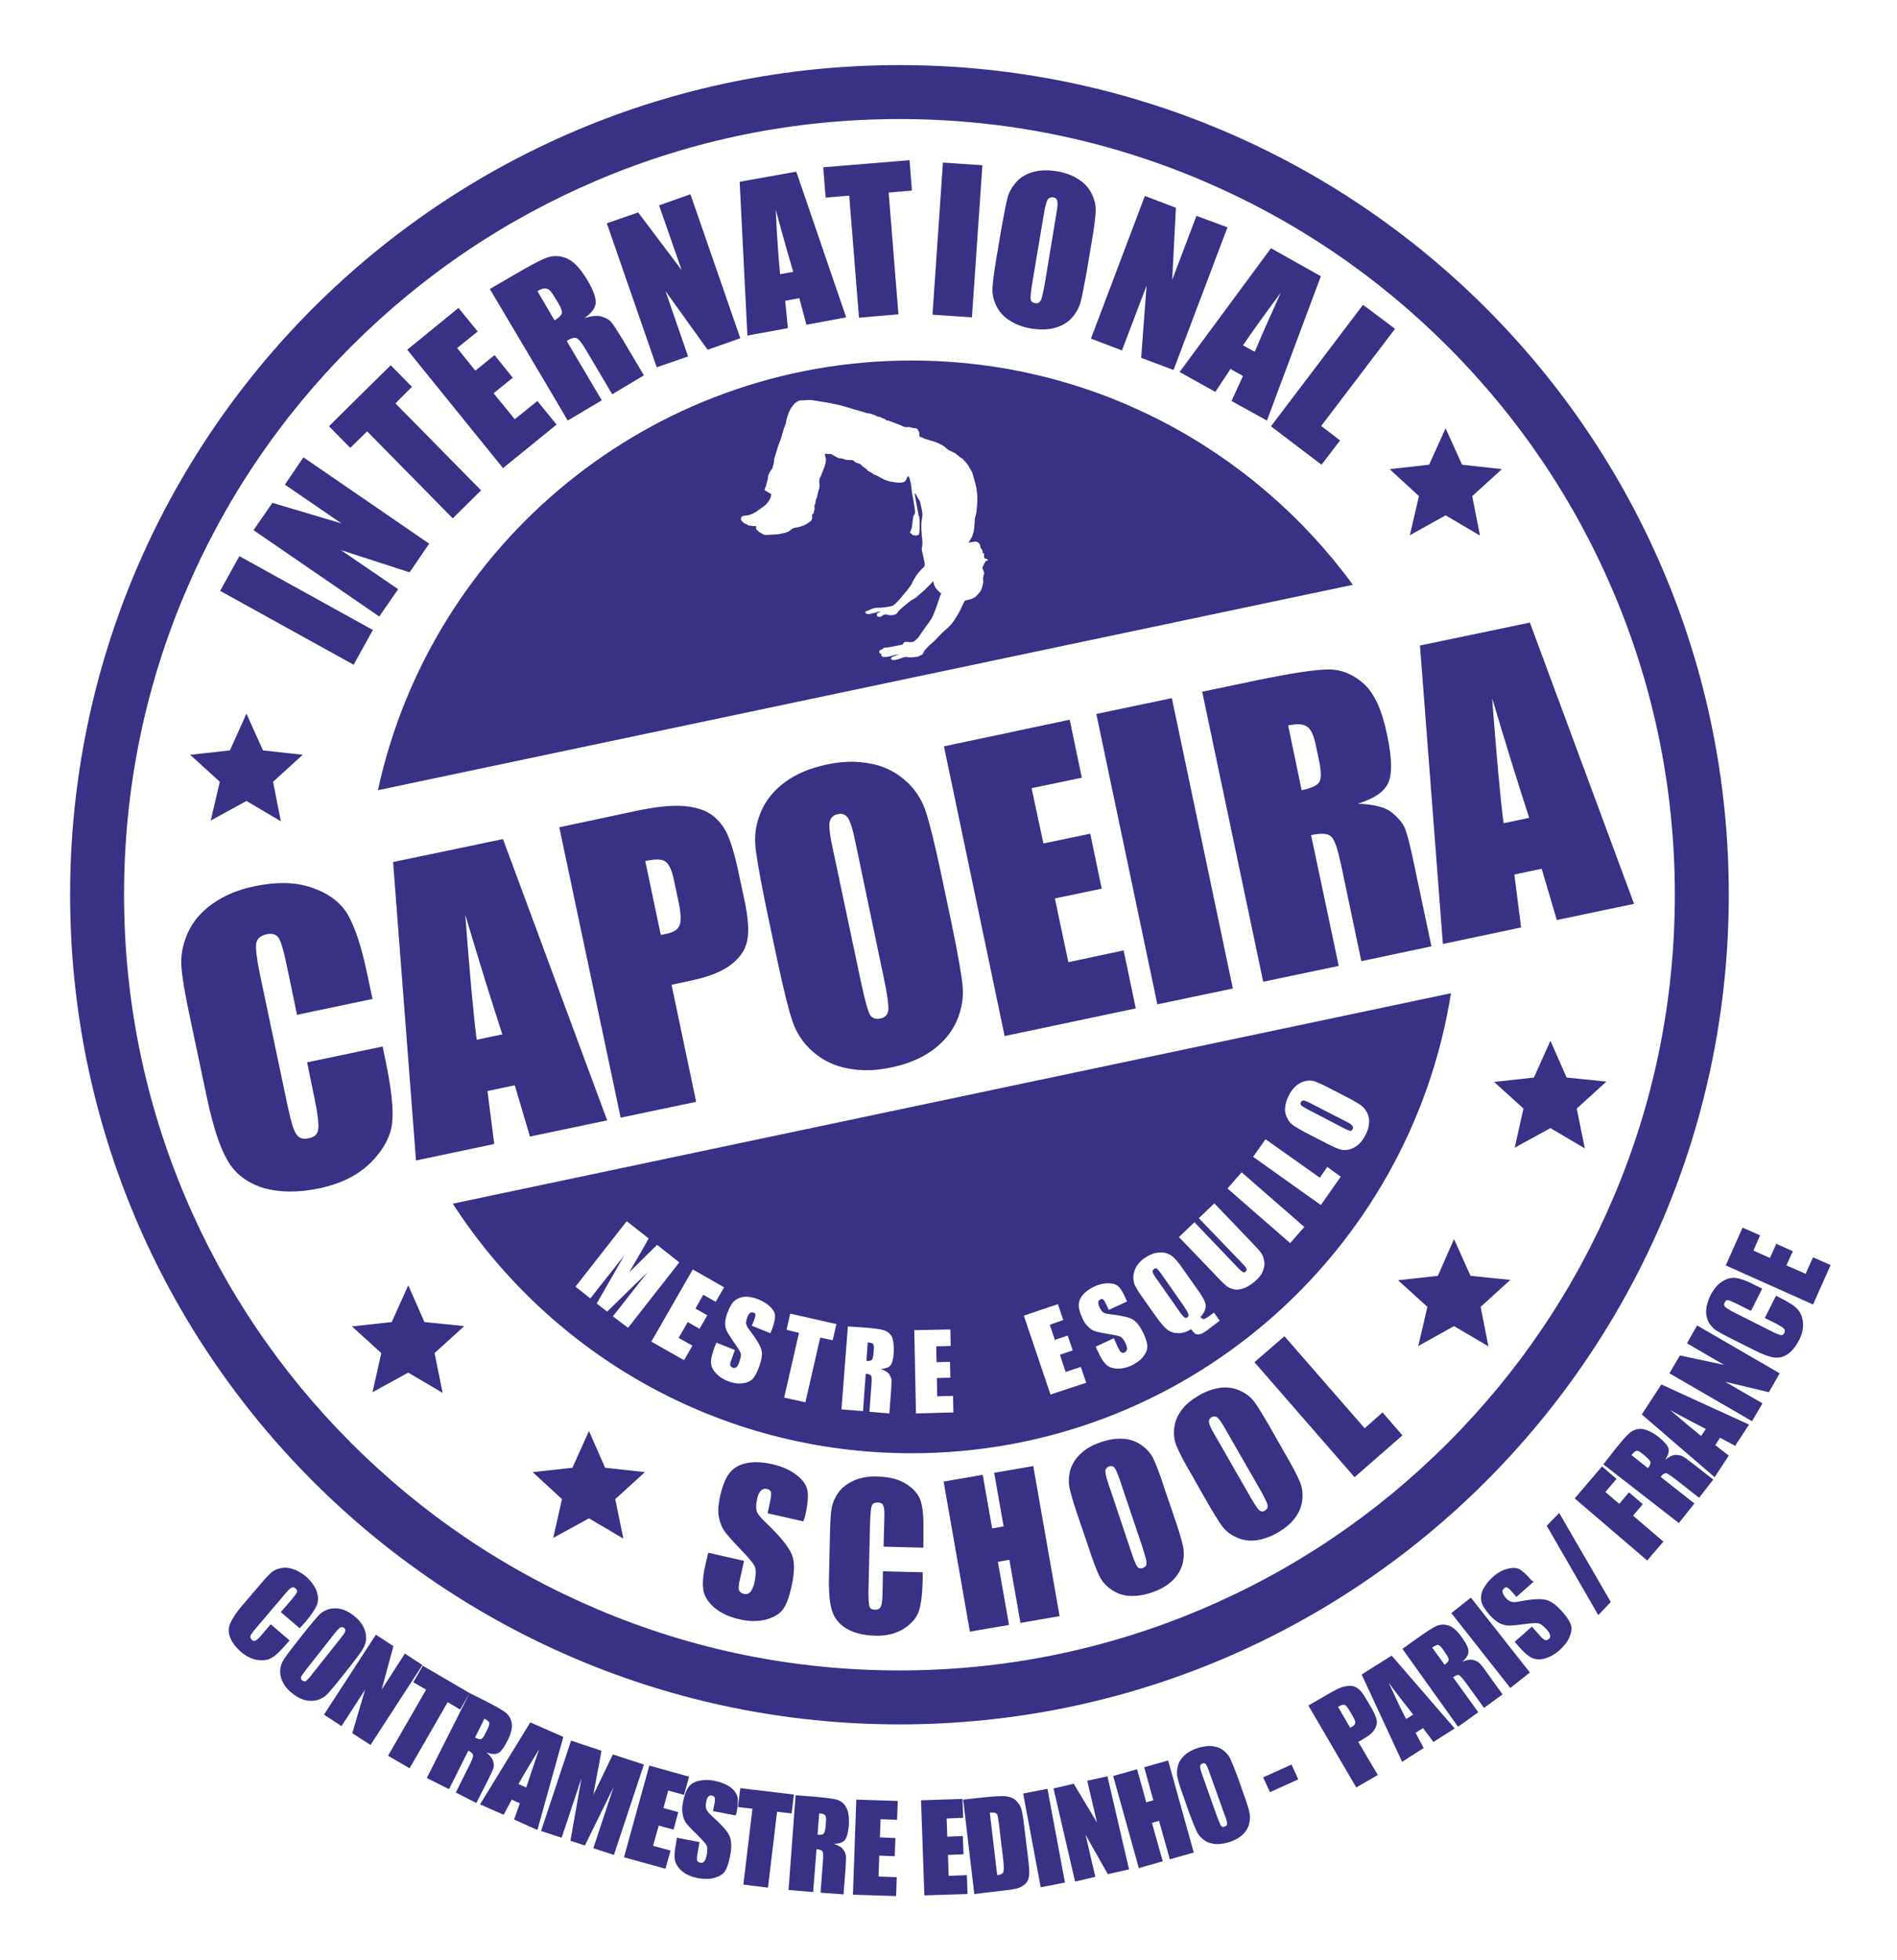 <?xml version="1.0" encoding="utf-8"?>
<!-- Generator: Adobe Illustrator 23.0.3, SVG Export Plug-In . SVG Version: 6.00 Build 0)  -->
<svg version="1.1" id="Layer_1" xmlns="http://www.w3.org/2000/svg" xmlns:xlink="http://www.w3.org/1999/xlink" x="0px" y="0px"
	 viewBox="0 0 562.7 581.1" style="enable-background:new 0 0 562.7 581.1;" xml:space="preserve">
<style type="text/css">
	.st0{fill:#393185;}
	.st1{display:none;fill-rule:evenodd;clip-rule:evenodd;fill:#393185;}
	.st2{display:none;fill-rule:evenodd;clip-rule:evenodd;fill:#FEFEFE;}
	.st3{fill-rule:evenodd;clip-rule:evenodd;fill:#393185;}
</style>
<g id="Camada_x0020_1">
	<path class="st0" d="M88.9,482.8l-5.6-4.8l3.2-3.7c0.9-1.1,1.4-1.8,1.6-2.2c0.1-0.4,0-0.7-0.4-1.1c-0.5-0.4-0.9-0.5-1.3-0.2
		c-0.4,0.2-1.1,0.9-2,2l-8.5,10c-0.9,1-1.4,1.8-1.6,2.2c-0.1,0.4,0,0.8,0.4,1.2c0.4,0.4,0.8,0.4,1.2,0.2c0.4-0.2,1.1-0.9,2.1-2.1
		l2.3-2.7l5.6,4.8l-0.7,0.8c-1.9,2.2-3.4,3.7-4.5,4.3c-1.1,0.7-2.5,0.9-4.2,0.7c-1.7-0.2-3.3-1-4.9-2.3c-1.6-1.4-2.7-2.8-3.3-4.3
		c-0.6-1.5-0.6-2.9,0-4.3c0.6-1.3,1.7-3.1,3.5-5.2l5.4-6.3c1.3-1.6,2.4-2.7,3.1-3.4c0.8-0.7,1.7-1.2,2.9-1.4
		c1.1-0.3,2.4-0.2,3.6,0.2c1.3,0.4,2.5,1.1,3.8,2.1c1.6,1.4,2.7,2.9,3.3,4.4c0.5,1.5,0.6,2.9,0.1,4.2c-0.5,1.2-1.6,2.9-3.3,4.9
		L88.9,482.8L88.9,482.8z M101,497.7c-1.8,2.2-3.1,3.8-3.9,4.6c-0.8,0.9-1.8,1.4-3,1.8c-1.2,0.3-2.4,0.3-3.6,0c-1.3-0.3-2.5-1-3.8-2
		c-1.2-0.9-2.1-2-2.7-3.1c-0.6-1.1-0.9-2.3-0.9-3.5c0-1.2,0.4-2.3,1-3.3c0.6-1,1.8-2.6,3.6-4.9l3-3.8c1.8-2.2,3.1-3.8,3.9-4.6
		c0.8-0.9,1.8-1.4,3-1.8c1.2-0.3,2.4-0.3,3.6,0c1.3,0.3,2.5,1,3.8,2c1.2,0.9,2.1,2,2.7,3.1c0.6,1.1,0.9,2.3,0.9,3.5
		c0,1.2-0.4,2.3-1,3.3c-0.6,1-1.8,2.6-3.6,4.9L101,497.7L101,497.7z M101,485.8c0.8-1,1.3-1.7,1.4-2.1c0.1-0.4,0-0.7-0.3-1
		c-0.3-0.2-0.6-0.3-1-0.2c-0.3,0.1-1,0.7-1.9,1.9l-8.2,10.4c-1,1.3-1.6,2.1-1.7,2.5c-0.1,0.4,0,0.7,0.4,1c0.4,0.3,0.8,0.3,1.1,0.1
		c0.4-0.3,1.1-1,2.1-2.4L101,485.8z M125.3,493.7l-15.4,23.7l-5.4-3.5l3.8-12.9l-7,10.8l-5.2-3.4l15.4-23.7l5.2,3.4l-3.5,12.9
		l6.9-10.7L125.3,493.7L125.3,493.7z M139.3,502l-2.8,4.9l-3.7-2.2l-11.3,19.6l-6.4-3.7l11.3-19.6l-3.8-2.2l2.8-4.9L139.3,502
		L139.3,502z M139.3,502l4.6,2.3c3.1,1.6,5.1,2.7,6.1,3.5c1,0.8,1.6,1.9,1.8,3.2c0.2,1.3-0.2,3.1-1.3,5.2c-1,2-1.9,3.2-2.7,3.6
		c-0.8,0.4-2,0.4-3.5-0.2c1.1,1,1.8,1.9,2,2.6c0.2,0.8,0.2,1.4,0.1,1.9c-0.1,0.5-0.7,1.8-1.7,3.8l-3.4,6.7l-6.1-3.1l4.2-8.4
		c0.7-1.4,1-2.2,0.9-2.7c0-0.4-0.5-0.9-1.4-1.3l-5.7,11.4l-6.6-3.3L139.3,502L139.3,502z M143.7,509.6l-2.8,5.6
		c0.7,0.4,1.3,0.5,1.7,0.5c0.4-0.1,0.9-0.6,1.4-1.8l0.7-1.4c0.4-0.8,0.5-1.4,0.4-1.8C144.9,510.4,144.5,510,143.7,509.6L143.7,509.6
		z M167.1,515l-7.7,27.6l-6.9-3.1l1.7-4.8l-2.4-1.1l-2.4,4.5l-7-3.1l14.9-24.3L167.1,515L167.1,515z M156.1,530
		c1-3.1,2.3-6.8,3.8-11.3c-2.9,4.7-4.9,8.1-6.1,10.3L156.1,530L156.1,530z M191,523.2l-8.9,26.8l-6.1-2l6-18.1l-8.5,17.3l-4.3-1.4
		l3.3-18.6l-5.9,17.7l-6.1-2l8.9-26.8l9,3c-0.3,1.7-0.6,3.7-1.1,6l-1.3,7.1l5.8-12L191,523.2L191,523.2z M192.6,523.5l11.8,3.3
		l-1.5,5.4l-4.7-1.3l-1.4,5.2l4.4,1.2l-1.4,5.2l-4.4-1.2l-1.7,6l5.2,1.4l-1.5,5.4l-12.3-3.4L192.6,523.5z M218.2,538.3l-6.7-1.3
		l0.4-2.1c0.2-1,0.2-1.6,0.1-1.9c-0.1-0.3-0.4-0.5-0.8-0.6c-0.4-0.1-0.8,0-1.1,0.3c-0.3,0.3-0.5,0.8-0.6,1.5c-0.2,0.9-0.2,1.6,0,2.2
		c0.2,0.5,0.7,1.2,1.7,2.1c2.8,2.5,4.6,4.5,5.2,5.9c0.6,1.4,0.7,3.4,0.1,6.2c-0.4,2-0.9,3.4-1.5,4.3c-0.6,0.9-1.7,1.5-3.1,1.9
		c-1.4,0.4-3,0.4-4.8,0.1c-1.9-0.4-3.5-1-4.7-2c-1.2-1-1.9-2.1-2.2-3.3c-0.2-1.2-0.1-2.9,0.3-4.9l0.3-1.8l6.7,1.3l-0.6,3.4
		c-0.2,1-0.2,1.7-0.1,2.1c0.1,0.3,0.4,0.5,0.9,0.6c0.5,0.1,0.9,0,1.2-0.4c0.3-0.3,0.5-0.9,0.7-1.6c0.3-1.6,0.3-2.7-0.1-3.3
		c-0.4-0.6-1.3-1.6-2.9-3.2c-1.6-1.5-2.6-2.6-3.1-3.3c-0.5-0.6-0.8-1.5-1-2.5c-0.2-1-0.2-2.3,0.1-3.7c0.4-2.1,1-3.6,1.7-4.5
		c0.7-0.9,1.7-1.5,3.1-1.8c1.3-0.3,2.8-0.3,4.5,0c1.9,0.4,3.4,1,4.6,1.8c1.2,0.9,1.9,1.8,2.2,2.8c0.3,1,0.2,2.6-0.2,4.8L218.2,538.3
		L218.2,538.3z M235.5,532.1l-0.7,5.6l-4.3-0.5l-2.7,22.5l-7.3-0.9l2.7-22.5l-4.3-0.5l0.7-5.6L235.5,532.1L235.5,532.1z M236,532.3
		l5.2,0.4c3.5,0.3,5.8,0.6,7,0.9c1.2,0.4,2.2,1.1,2.8,2.3c0.7,1.2,0.9,2.9,0.8,5.3c-0.2,2.2-0.6,3.6-1.2,4.4
		c-0.6,0.7-1.7,1.1-3.3,1.1c1.4,0.5,2.4,1,2.8,1.7c0.5,0.6,0.7,1.2,0.8,1.7c0.1,0.5,0,1.9-0.1,4.2l-0.6,7.4l-6.8-0.5l0.7-9.4
		c0.1-1.5,0.1-2.5-0.1-2.8c-0.2-0.4-0.8-0.6-1.8-0.7l-1,12.7l-7.3-0.6L236,532.3L236,532.3z M243,537.7l-0.5,6.3
		c0.8,0.1,1.4,0,1.7-0.2c0.3-0.2,0.6-0.9,0.7-2.2l0.1-1.6c0.1-0.9,0-1.5-0.3-1.8C244.4,537.9,243.8,537.7,243,537.7L243,537.7z
		 M254,533.6l12.3,0.4l-0.2,5.6l-4.9-0.2l-0.2,5.4l4.6,0.2l-0.2,5.4l-4.6-0.2l-0.2,6.2l5.4,0.2l-0.2,5.6l-12.8-0.4L254,533.6
		L254,533.6z M273.2,533.8l12.3-0.4l0.2,5.6l-4.9,0.2l0.2,5.4l4.6-0.2l0.2,5.4l-4.6,0.2l0.2,6.2l5.4-0.2l0.2,5.6l-12.8,0.4
		L273.2,533.8L273.2,533.8z M285.7,533.6l5.5-0.6c3.5-0.4,5.9-0.5,7.2-0.4c1.3,0.2,2.3,0.6,3,1.3c0.7,0.7,1.2,1.4,1.5,2.3
		c0.3,0.9,0.6,2.7,0.9,5.3l1.2,9.8c0.3,2.5,0.4,4.2,0.2,5.1c-0.1,0.9-0.5,1.6-1,2.1c-0.5,0.5-1.2,1-2.1,1.3
		c-0.8,0.3-2.1,0.5-3.9,0.7l-9.2,1.1L285.7,533.6L285.7,533.6z M293.6,537.5l2.2,18.5c1-0.1,1.7-0.4,1.8-0.9c0.2-0.5,0.2-1.6,0-3.5
		l-1.3-10.9c-0.2-1.3-0.3-2.1-0.4-2.4c-0.1-0.4-0.3-0.6-0.6-0.7C294.9,537.4,294.4,537.4,293.6,537.5L293.6,537.5z M310.7,530.4
		l5.2,27.8l-7.2,1.4l-5.2-27.8L310.7,530.4L310.7,530.4z M328.5,526.7l6.4,27.6l-6.3,1.4l-6.6-11.7l2.9,12.5l-6,1.4l-6.4-27.6l6-1.4
		l6.9,11.5l-2.9-12.4L328.5,526.7L328.5,526.7z M346.5,522l7.6,27.3l-7.1,2l-3.2-11.4l-2.1,0.6l3.2,11.4l-7.1,2l-7.6-27.3l7.1-2
		l2.7,9.8l2.1-0.6l-2.7-9.8L346.5,522z M368.8,531.7c1,2.7,1.6,4.6,1.8,5.7c0.3,1.2,0.2,2.3-0.1,3.5c-0.3,1.2-1,2.2-1.9,3.1
		c-1,0.9-2.2,1.6-3.7,2.1c-1.4,0.5-2.8,0.7-4.1,0.7c-1.3-0.1-2.5-0.4-3.5-1.1c-1-0.7-1.8-1.6-2.3-2.6c-0.5-1.1-1.3-3-2.3-5.7
		l-1.6-4.6c-1-2.7-1.6-4.6-1.8-5.7c-0.3-1.2-0.2-2.3,0.1-3.5c0.3-1.2,1-2.2,1.9-3.1c1-0.9,2.2-1.6,3.7-2.1c1.4-0.5,2.8-0.7,4.1-0.7
		c1.3,0.1,2.5,0.4,3.5,1.1c1,0.7,1.8,1.6,2.3,2.6c0.5,1.1,1.3,3,2.3,5.7L368.8,531.7L368.8,531.7z M358.7,525.4
		c-0.4-1.2-0.8-2-1-2.3c-0.3-0.3-0.6-0.4-1-0.2c-0.4,0.1-0.6,0.4-0.7,0.7c-0.1,0.3,0.1,1.2,0.6,2.6l4.4,12.4c0.6,1.5,1,2.5,1.2,2.8
		c0.3,0.3,0.6,0.4,1.1,0.2c0.5-0.2,0.7-0.5,0.7-0.9c0-0.5-0.3-1.5-0.9-3L358.7,525.4L358.7,525.4z M383.1,523.2l2,4.4l-8.4,3.8
		l-2-4.4L383.1,523.2z M388.1,505.7l6.4-3.7c1.7-1,3.1-1.7,4.2-1.9c1.1-0.3,2-0.3,2.8-0.1c0.8,0.2,1.4,0.7,2,1.3
		c0.6,0.6,1.3,1.7,2.2,3.2l1.2,2.1c0.9,1.6,1.4,2.8,1.5,3.7c0.1,0.9-0.2,1.8-0.8,2.7c-0.6,0.9-1.6,1.7-3,2.5l-1.7,1l5.8,9.8
		l-6.4,3.7L388.1,505.7z M396.9,506.1l3.6,6.2c0.2-0.1,0.3-0.2,0.5-0.3c0.6-0.3,0.9-0.7,1-1.1c0.1-0.4-0.2-1.1-0.7-2l-1.2-2
		c-0.5-0.8-0.9-1.3-1.3-1.4C398.3,505.4,397.7,505.6,396.9,506.1L396.9,506.1z M412.8,490.9l18.7,21.6l-6.3,4l-3.1-4.1l-2.2,1.4
		l2.4,4.5l-6.4,4.1l-12-25.9L412.8,490.9L412.8,490.9z M419.2,508.4c-2-2.5-4.5-5.7-7.3-9.5c2.3,5,4,8.6,5.2,10.8L419.2,508.4z
		 M416,488.9l4.2-3c2.8-2,4.8-3.3,5.9-3.8c1.2-0.5,2.4-0.5,3.6-0.1c1.3,0.4,2.6,1.6,4,3.6c1.3,1.8,1.9,3.1,1.9,4.1
		c0,0.9-0.6,1.9-1.8,3c1.4-0.6,2.5-0.7,3.2-0.5c0.8,0.2,1.3,0.5,1.7,0.8c0.4,0.3,1.3,1.4,2.6,3.3l4.4,6.1l-5.5,4l-5.5-7.6
		c-0.9-1.2-1.5-1.9-1.9-2.1c-0.4-0.2-1,0.1-1.8,0.6l7.5,10.4l-6,4.3L416,488.9L416,488.9z M424.8,488.5l3.7,5.1
		c0.7-0.5,1.1-0.9,1.2-1.3c0.1-0.4-0.2-1.1-0.9-2.1l-0.9-1.3c-0.5-0.7-1-1.1-1.4-1.2C426,487.8,425.5,488.1,424.8,488.5z
		 M436.3,473.7l17.5,22.2l-5.8,4.6l-17.5-22.2L436.3,473.7z M454.9,469l-5.1,4.5l-1.4-1.6c-0.6-0.7-1.1-1.1-1.4-1.2
		c-0.3-0.1-0.6,0-0.9,0.3c-0.3,0.3-0.5,0.6-0.4,1.1c0.1,0.4,0.3,0.9,0.8,1.5c0.6,0.7,1.2,1.2,1.7,1.3c0.5,0.2,1.4,0.2,2.7-0.1
		c3.7-0.7,6.3-0.8,7.8-0.4c1.5,0.4,3.1,1.6,4.9,3.7c1.3,1.5,2.1,2.8,2.4,3.8c0.3,1,0.1,2.2-0.5,3.6c-0.6,1.4-1.6,2.6-2.9,3.8
		c-1.5,1.3-3,2.1-4.5,2.5c-1.5,0.4-2.8,0.2-3.9-0.3c-1.1-0.6-2.3-1.7-3.7-3.3l-1.2-1.4l5.1-4.5l2.3,2.6c0.7,0.8,1.2,1.2,1.6,1.4
		c0.3,0.1,0.7,0,1.1-0.3c0.4-0.3,0.5-0.7,0.4-1.2c-0.1-0.4-0.4-1-0.9-1.5c-1.1-1.3-2-1.9-2.7-2c-0.7-0.1-2.1,0-4.3,0.3
		c-2.2,0.3-3.7,0.4-4.5,0.4c-0.8,0-1.7-0.3-2.6-0.7c-0.9-0.5-1.9-1.3-2.9-2.4c-1.4-1.6-2.3-3-2.5-4.1c-0.2-1.1-0.1-2.3,0.5-3.5
		c0.6-1.2,1.5-2.4,2.8-3.6c1.4-1.3,2.9-2.1,4.3-2.5c1.4-0.4,2.6-0.4,3.5,0c0.9,0.4,2.2,1.5,3.6,3.2L454.9,469L454.9,469z
		 M462.5,448.6l15.3,26.4l-3.7,3.9l-15.3-26.5L462.5,448.6L462.5,448.6z M467.1,444.3l8.1-9.5l4.3,3.7l-3.3,3.9l4.1,3.5l2.9-3.4
		l4.1,3.5l-2.9,3.4l9,7.7l-4.8,5.6L467.1,444.3L467.1,444.3z M475.6,434.2l3.2-4.1c2.1-2.7,3.7-4.5,4.7-5.3c1-0.8,2.1-1.2,3.5-1.1
		c1.3,0.1,3,0.9,4.9,2.3c1.7,1.4,2.7,2.5,3,3.4c0.3,0.9-0.1,2-0.9,3.4c1.2-0.9,2.2-1.4,3-1.4c0.8,0,1.4,0.1,1.9,0.3
		c0.5,0.2,1.6,1,3.4,2.4l5.9,4.6l-4.2,5.4l-7.4-5.8c-1.2-0.9-2-1.4-2.4-1.5c-0.4,0-1,0.3-1.6,1.1l10,7.9l-4.6,5.8L475.6,434.2
		L475.6,434.2z M483.9,431.4l4.9,3.9c0.5-0.6,0.8-1.2,0.8-1.6c0-0.4-0.5-1-1.4-1.8l-1.2-1c-0.7-0.6-1.3-0.8-1.7-0.7
		C484.9,430.4,484.5,430.8,483.9,431.4z M492.8,410.5l26,11.9l-4.1,6.3l-4.5-2.4l-1.4,2.2l4,3.1l-4.2,6.4L487,419.4L492.8,410.5
		L492.8,410.5z M506,423.7c-2.9-1.5-6.4-3.3-10.6-5.6c4.2,3.6,7.2,6.1,9.2,7.7L506,423.7z M503.4,393l24.5,14.2l-3.2,5.6l-13-3.1
		l11.1,6.4l-3.1,5.3l-24.5-14.2l3.1-5.3l13.1,2.8l-11-6.4L503.4,393z M522.7,382.1l-3.3,6.6l-4.4-2.2c-1.3-0.6-2.1-1-2.5-1
		c-0.4,0-0.7,0.2-0.9,0.7c-0.3,0.5-0.2,1,0.1,1.3c0.3,0.3,1.1,0.8,2.4,1.5l11.7,5.9c1.2,0.6,2.1,0.9,2.5,1c0.4,0,0.8-0.2,1-0.7
		c0.2-0.5,0.2-0.9-0.1-1.2c-0.3-0.3-1.1-0.9-2.5-1.6l-3.2-1.6l3.3-6.6l1,0.5c2.6,1.3,4.4,2.4,5.3,3.4c0.9,0.9,1.5,2.2,1.7,3.9
		c0.2,1.7-0.2,3.4-1.1,5.3c-1,1.9-2.1,3.3-3.4,4.2c-1.3,0.9-2.7,1.2-4.1,1c-1.4-0.2-3.4-0.9-5.9-2.2l-7.4-3.7
		c-1.8-0.9-3.2-1.7-4-2.2c-0.8-0.6-1.5-1.4-2.1-2.4c-0.5-1-0.8-2.2-0.7-3.6c0.1-1.3,0.5-2.7,1.2-4.2c1-1.9,2.1-3.3,3.5-4.2
		c1.4-0.9,2.7-1.2,4-1.1c1.3,0.2,3.2,0.8,5.5,2L522.7,382.1L522.7,382.1z M511.9,375.2l5-11.2l5.2,2.3l-2,4.5l4.9,2.2l1.9-4.2
		l4.9,2.2l-1.9,4.2l5.7,2.5l2.2-4.9l5.2,2.3l-5.2,11.7L511.9,375.2z"/>
	<g>
		<path class="st0" d="M266.8,35.3c31.1,0,61.2,6.1,89.5,18.1c27.4,11.6,52,28.2,73.1,49.3c21.1,21.1,37.7,45.7,49.3,73.1
			c12,28.4,18.1,58.5,18.1,89.5c0,31.1-6.1,61.2-18.1,89.5c-11.6,27.4-28.2,52-49.3,73.1c-21.1,21.1-45.7,37.7-73.1,49.3
			c-28.4,12-58.5,18.1-89.5,18.1c-31.1,0-61.2-6.1-89.5-18.1c-27.4-11.6-52-28.2-73.1-49.3s-37.7-45.7-49.3-73.1
			c-12-28.4-18.1-58.5-18.1-89.5c0-31.1,6.1-61.2,18.1-89.5c11.6-27.4,28.2-52,49.3-73.1c21.1-21.1,45.7-37.7,73.1-49.3
			C205.6,41.4,235.7,35.3,266.8,35.3 M266.8,19.3c-135.9,0-246,110.2-246,246c0,135.9,110.2,246,246,246c135.9,0,246-110.2,246-246
			C512.9,129.5,402.7,19.3,266.8,19.3L266.8,19.3z"/>
	</g>
	<path class="st1" d="M266.8,19.3c135.9,0,246,110.2,246,246c0,135.9-110.2,246-246,246c-135.9,0-246-110.2-246-246
		C20.8,129.5,130.9,19.3,266.8,19.3L266.8,19.3z"/>
	<path class="st2" d="M266.8,34.6c127.4,0,230.8,103.3,230.8,230.8S394.3,496.1,266.8,496.1c-127.4,0-230.8-103.3-230.8-230.8
		S139.4,34.6,266.8,34.6L266.8,34.6z"/>
	<path class="st1" d="M432.4,268.9c0,8.7-0.7,17.2-2,25.6l-296,62.4c-16.4-25.3-25.9-55.5-25.9-88c0-11.9,1.3-23.4,3.7-34.6
		l289.2-60.9C420.8,200.2,432.4,233.2,432.4,268.9z"/>
	<polygon class="st3" points="433.7,137.8 445.5,139.1 436.7,147.1 439,158.8 428.8,152.8 418.2,158.7 420.9,147.1 412.2,139.1 
		423.9,137.8 428.8,127 	"/>
	<path class="st0" d="M71,164.9l39.6,21.9l-5.7,10.3l-39.6-21.9L71,164.9z M90,135.6l37.3,25.6l-5.8,8.5l-20.4-6.6l17,11.6l-5.6,8.1
		l-37.3-25.6l5.6-8.1l20.5,6.1l-16.8-11.5L90,135.6L90,135.6z M115.9,108.3l6.3,6.4l-4.9,4.9l25.4,25.8l-8.4,8.3l-25.4-25.8l-5,4.9
		l-6.3-6.4C97.6,126.3,115.9,108.3,115.9,108.3z M120.8,103.7L136,91.3l5.7,7l-6.1,4.9l5.4,6.7l5.7-4.6l5.4,6.7l-5.7,4.6l6.3,7.7
		l6.7-5.4l5.7,7l-15.9,12.9L120.8,103.7L120.8,103.7z M145.3,85.7l7.2-4.2c4.8-2.8,8.1-4.6,10-5.2c1.9-0.6,3.8-0.5,5.8,0.4
		c2,0.9,3.9,3,5.9,6.3c1.8,3,2.6,5.3,2.5,6.8c-0.1,1.5-1.2,3-3.3,4.5c2.3-0.7,4-0.8,5.2-0.4c1.2,0.4,2.1,0.9,2.6,1.5
		c0.6,0.6,1.8,2.5,3.7,5.6l6.1,10.3l-9.4,5.6l-7.7-13c-1.2-2.1-2.2-3.3-2.8-3.6c-0.6-0.3-1.6-0.1-3,0.8l10.4,17.6l-10.1,6
		C168.4,124.6,145.3,85.7,145.3,85.7z M159.4,86.3l5.1,8.7c1.1-0.7,1.8-1.3,2.1-1.9c0.3-0.6-0.1-1.7-1.1-3.4l-1.3-2.1
		c-0.7-1.2-1.4-1.9-2.1-2C161.5,85.4,160.6,85.6,159.4,86.3z M204.8,57.6l14.8,42.7l-9.7,3.4l-12.5-17.4l6.7,19.4l-9.3,3.2L180,66.2
		l9.3-3.2l12.9,17.1l-6.7-19.2L204.8,57.6L204.8,57.6z M236.2,50.9L251,94.1l-11.8,2.2l-2.1-7.9l-4.2,0.8l0.8,8.1l-12,2.2l-2.3-45.6
		L236.2,50.9L236.2,50.9z M235.3,80.6c-1.5-4.9-3.2-11.1-5.2-18.4c0.4,8.8,0.9,15.1,1.3,19.1L235.3,80.6z M269.8,47.5l0.7,9
		l-6.9,0.6l2.9,36.1l-11.7,1L251.9,58l-7,0.6l-0.7-9L269.8,47.5z M291.4,49l-3.1,45.1l-11.7-0.8l3.1-45.1
		C279.6,48.2,291.4,49,291.4,49z M322.4,80.2c-0.8,4.5-1.4,7.6-1.9,9.5c-0.5,1.8-1.5,3.4-2.8,4.8c-1.4,1.4-3.1,2.3-5.1,2.8
		c-2,0.5-4.3,0.5-6.8,0.1c-2.4-0.4-4.5-1.2-6.2-2.3c-1.8-1.1-3.1-2.5-4-4.3c-0.9-1.8-1.3-3.6-1.2-5.4c0.1-1.9,0.5-5.1,1.3-9.7
		L297,68c0.8-4.5,1.4-7.6,1.9-9.5c0.5-1.8,1.5-3.4,2.8-4.8c1.4-1.4,3.1-2.3,5.1-2.8c2-0.5,4.3-0.5,6.8-0.1c2.4,0.4,4.5,1.2,6.2,2.3
		c1.8,1.1,3.1,2.5,4,4.3c0.9,1.8,1.3,3.6,1.2,5.4c-0.1,1.9-0.5,5.1-1.3,9.7L322.4,80.2L322.4,80.2z M313.3,63.6
		c0.4-2.1,0.5-3.4,0.3-4c-0.1-0.6-0.5-1-1.2-1.1c-0.6-0.1-1.1,0.1-1.5,0.5c-0.4,0.4-0.8,1.8-1.2,4.1l-3.5,20.8
		c-0.4,2.6-0.6,4.2-0.5,4.8c0.1,0.6,0.5,1,1.3,1.2c0.8,0.1,1.3-0.1,1.7-0.8s0.7-2.3,1.2-4.9L313.3,63.6L313.3,63.6z M364.1,67.4
		l-16,42.3l-9.6-3.6l1.6-21.4l-7.3,19.2l-9.2-3.5l16-42.3l9.2,3.5L347.7,83l7.2-19L364.1,67.4L364.1,67.4z M391.8,81.9l-16,42.8
		l-10.5-5.8l3.4-7.4l-3.7-2.1l-4.5,6.8l-10.6-5.9l27.1-36.7L391.8,81.9L391.8,81.9z M372.2,104.3c2-4.8,4.6-10.6,7.7-17.5
		c-5.2,7-8.9,12.2-11.2,15.6L372.2,104.3z M413.8,97.5l-21.9,28.8l5.6,4.3l-5.5,7.2l-15-11.4l27.3-36
		C404.4,90.4,413.8,97.5,413.8,97.5z"/>
	<path class="st0" d="M238.3,451.1l-10.6-2.4l0.7-3.3c0.3-1.5,0.4-2.5,0.3-3c-0.2-0.5-0.6-0.8-1.2-0.9c-0.7-0.2-1.3,0-1.8,0.5
		c-0.5,0.5-0.9,1.3-1.1,2.4c-0.3,1.5-0.4,2.6-0.2,3.5c0.2,0.8,1.1,2,2.6,3.4c4.4,4.2,7,7.4,7.9,9.7c0.9,2.2,0.8,5.5-0.2,9.8
		c-0.7,3.1-1.6,5.4-2.7,6.7c-1.1,1.3-2.8,2.2-5.1,2.8c-2.3,0.5-4.9,0.5-7.7-0.2c-3.1-0.7-5.5-1.9-7.4-3.5c-1.9-1.7-3-3.5-3.2-5.4
		c-0.3-2,0-4.6,0.8-7.9l0.7-2.9l10.6,2.4l-1.2,5.4c-0.4,1.7-0.5,2.7-0.3,3.3c0.2,0.5,0.7,0.9,1.4,1.1c0.8,0.2,1.4,0,1.9-0.5
		c0.5-0.5,0.9-1.4,1.2-2.5c0.6-2.6,0.6-4.4,0.1-5.3c-0.5-1-2-2.7-4.4-5.2c-2.4-2.5-4-4.3-4.7-5.4c-0.7-1.1-1.2-2.4-1.5-4.1
		c-0.3-1.6-0.1-3.6,0.4-6c0.8-3.4,1.8-5.7,3-7.1c1.2-1.4,2.9-2.3,5-2.7c2.1-0.4,4.5-0.3,7.3,0.3c3,0.7,5.4,1.7,7.3,3.2
		c1.9,1.4,3,3,3.3,4.6c0.3,1.6,0.1,4.2-0.7,7.7L238.3,451.1L238.3,451.1z M273.9,458.9l-11.8-0.3l0.2-7.9c0.1-2.3,0-3.7-0.3-4.3
		c-0.2-0.6-0.8-0.9-1.6-0.9c-1,0-1.6,0.3-1.8,1c-0.3,0.7-0.4,2.2-0.5,4.5l-0.5,21c0,2.2,0.1,3.6,0.3,4.3c0.2,0.7,0.8,1,1.7,1
		c0.9,0,1.4-0.3,1.7-1c0.3-0.7,0.5-2.2,0.5-4.7l0.1-5.7l11.8,0.3l0,1.8c-0.1,4.7-0.5,8-1.2,9.9c-0.7,1.9-2.2,3.6-4.5,5.1
		c-2.3,1.4-5.1,2.1-8.4,2c-3.4-0.1-6.3-0.8-8.5-2.1c-2.2-1.3-3.6-3.1-4.3-5.3c-0.7-2.2-1-5.5-0.9-10l0.3-13.2
		c0.1-3.3,0.2-5.7,0.5-7.3c0.3-1.6,1-3.2,2.1-4.7c1.1-1.5,2.7-2.6,4.7-3.5c2-0.8,4.2-1.2,6.8-1.1c3.5,0.1,6.3,0.8,8.5,2.2
		c2.2,1.4,3.7,3.1,4.3,5.1c0.7,2,0.9,5.1,0.8,9.4L273.9,458.9L273.9,458.9z M306.5,434.7l7.8,44.5l-11.6,2l-3.3-18.7l-3.4,0.6
		l3.3,18.7l-11.6,2l-7.8-44.5l11.6-2l2.8,15.9l3.4-0.6l-2.8-15.9L306.5,434.7L306.5,434.7z M348.1,449.2c1.5,4.3,2.4,7.4,2.8,9.2
		c0.4,1.9,0.3,3.7-0.2,5.6c-0.6,1.8-1.6,3.5-3.2,4.9c-1.5,1.4-3.5,2.5-5.9,3.3c-2.3,0.8-4.5,1.1-6.5,1c-2.1-0.1-3.9-0.8-5.5-1.9
		c-1.6-1.1-2.8-2.5-3.6-4.2c-0.8-1.7-2-4.8-3.4-9.2l-2.5-7.3c-1.5-4.3-2.4-7.4-2.8-9.2c-0.4-1.9-0.3-3.7,0.2-5.6
		c0.6-1.8,1.6-3.5,3.2-4.9c1.5-1.4,3.5-2.5,5.9-3.3c2.3-0.8,4.5-1.1,6.5-1c2.1,0.1,3.9,0.8,5.5,1.9c1.6,1.1,2.8,2.5,3.6,4.2
		c0.8,1.7,2,4.8,3.4,9.2L348.1,449.2L348.1,449.2z M332.2,438.9c-0.7-2-1.2-3.2-1.6-3.7c-0.4-0.5-0.9-0.6-1.6-0.4
		c-0.6,0.2-0.9,0.6-1.1,1.1c-0.1,0.5,0.1,1.9,0.9,4.1l6.7,20c0.8,2.5,1.5,4,1.8,4.5c0.4,0.5,1,0.7,1.7,0.4c0.7-0.2,1.1-0.7,1.1-1.5
		c0-0.7-0.5-2.4-1.3-4.9L332.2,438.9L332.2,438.9z M381,430.7c2.3,3.9,3.8,6.8,4.5,8.5c0.8,1.8,1,3.6,0.8,5.5
		c-0.2,1.9-0.9,3.7-2.2,5.4c-1.2,1.7-3,3.1-5.2,4.4c-2.1,1.2-4.2,1.9-6.2,2.2c-2.1,0.3-4,0-5.8-0.8c-1.8-0.8-3.3-1.9-4.4-3.4
		c-1.1-1.5-2.8-4.3-5.1-8.3l-3.8-6.7c-2.3-3.9-3.8-6.8-4.5-8.5c-0.8-1.8-1-3.6-0.8-5.5c0.2-1.9,0.9-3.7,2.2-5.4
		c1.2-1.7,3-3.1,5.2-4.4c2.1-1.2,4.2-1.9,6.2-2.2c2.1-0.3,4,0,5.8,0.8c1.8,0.8,3.3,1.9,4.4,3.4c1.1,1.5,2.8,4.3,5.1,8.3L381,430.7
		L381,430.7z M363.4,423.6c-1-1.8-1.8-2.9-2.3-3.3c-0.5-0.4-1-0.4-1.7-0.1c-0.5,0.3-0.8,0.7-0.8,1.3c0,0.6,0.5,1.9,1.7,3.9
		l10.5,18.3c1.3,2.3,2.2,3.6,2.7,4.1c0.5,0.4,1.1,0.5,1.7,0.1c0.7-0.4,0.9-0.9,0.8-1.7c-0.2-0.7-0.9-2.2-2.2-4.5L363.4,423.6z
		 M381,396.2l23.8,27.3l5.3-4.7l5.9,6.8L401.8,438l-29.7-34.1L381,396.2z"/>
	<path class="st2" d="M497.1,280.4l-66.7,14.1l-296,62.4l-72.2,15.2c-16.9-34.6-26.4-74.5-25.6-121.8l75.5-15.9l289.2-60.9
		l70.2-14.8C494.5,199.6,500.6,240.1,497.1,280.4z"/>
	<path class="st0" d="M110.5,296.2l-22.4,4.7L85,286c-0.9-4.4-1.7-7-2.4-8c-0.7-1-1.9-1.3-3.5-1c-1.8,0.4-2.8,1.3-3.1,2.7
		c-0.2,1.4,0.1,4.3,1,8.7l8.4,39.9c0.9,4.2,1.7,6.9,2.5,8c0.8,1.2,2,1.6,3.7,1.2c1.7-0.3,2.6-1.2,2.8-2.6c0.2-1.4-0.1-4.4-1.1-9.2
		L91.1,315l22.4-4.7l0.7,3.4c1.9,8.9,2.6,15.4,2.1,19.4c-0.5,4-2.6,7.9-6.3,11.6c-3.7,3.7-8.7,6.2-15,7.6c-6.5,1.4-12.2,1.3-17-0.1
		c-4.7-1.5-8.3-4.2-10.5-8.1c-2.3-3.9-4.3-10.1-6.1-18.5l-5.3-25.1c-1.3-6.2-2.1-10.9-2.3-14.1c-0.2-3.2,0.4-6.4,1.9-9.8
		c1.5-3.3,3.9-6.2,7.3-8.6c3.4-2.4,7.5-4.2,12.4-5.2c6.6-1.4,12.3-1.3,17.1,0.4c4.8,1.6,8.3,4.2,10.5,7.7c2.1,3.5,4.1,9.3,5.8,17.3
		L110.5,296.2L110.5,296.2z M149.2,248.8l30.9,83.4l-22.9,4.8l-4.5-15.2l-8.1,1.7l2,15.7l-23.2,4.9l-6.8-88.5L149.2,248.8
		L149.2,248.8z M149,306.7c-3.1-9.5-6.8-21.4-11-35.5c1.3,17,2.4,29.4,3.4,37.1L149,306.7L149,306.7z M165.9,245.3l22.5-4.8
		c6.1-1.3,10.9-1.8,14.4-1.5c3.5,0.3,6.2,1.1,8.3,2.6c2,1.5,3.6,3.4,4.7,5.9c1.1,2.5,2.3,6.4,3.4,11.8l1.6,7.5
		c1.2,5.5,1.4,9.6,0.8,12.3c-0.6,2.8-2.3,5.1-5,7.1c-2.7,2-6.6,3.5-11.4,4.5l-6,1.3l7.3,34.7l-22.4,4.7L165.9,245.3L165.9,245.3z
		 M191.4,255.3l4.6,21.9c0.6-0.1,1.2-0.2,1.6-0.3c2-0.4,3.4-1.2,3.9-2.4c0.6-1.2,0.5-3.4-0.1-6.5l-1.5-7.1c-0.6-2.9-1.5-4.8-2.6-5.5
		C196.3,254.7,194.3,254.7,191.4,255.3z M282.2,273.5c1.8,8.7,2.9,14.8,3.3,18.5c0.4,3.7-0.2,7.2-1.7,10.7c-1.5,3.4-3.9,6.3-7.2,8.7
		c-3.3,2.4-7.4,4.1-12.2,5.1c-4.6,1-8.9,1.1-12.9,0.3c-4-0.7-7.4-2.4-10.3-4.9c-2.9-2.5-4.9-5.5-6.1-9c-1.2-3.5-2.7-9.6-4.6-18.5
		l-3.1-14.7c-1.8-8.7-2.9-14.8-3.3-18.5c-0.4-3.7,0.2-7.2,1.7-10.7c1.5-3.4,3.9-6.3,7.2-8.7c3.3-2.4,7.4-4.1,12.2-5.1
		c4.6-1,8.9-1.1,12.9-0.3c4,0.7,7.4,2.4,10.3,4.9c2.9,2.5,4.9,5.5,6.1,9c1.2,3.5,2.7,9.6,4.6,18.5L282.2,273.5L282.2,273.5z
		 M253.8,250c-0.8-4-1.6-6.5-2.3-7.5c-0.7-1-1.7-1.4-3-1.1c-1.1,0.2-1.9,0.9-2.3,1.9c-0.4,1-0.2,3.7,0.8,8.2l8.5,40.2
		c1.1,5,1.9,8,2.5,9.1c0.6,1.1,1.7,1.5,3.1,1.2c1.5-0.3,2.3-1.2,2.4-2.6c0.1-1.4-0.3-4.7-1.4-9.7L253.8,250L253.8,250z M280,221.3
		l37.3-7.9l3.6,17.2l-14.9,3.1l3.5,16.4l13.9-2.9l3.4,16.3l-13.9,2.9l4,18.9l16.4-3.5l3.6,17.2l-38.9,8.2L280,221.3L280,221.3z
		 M347.6,207l18.1,86.1l-22.4,4.7l-18.1-86.1L347.6,207z M356.6,205.1l15.8-3.3c10.6-2.2,17.8-3.3,21.7-3.3c3.9,0,7.4,1.5,10.5,4.3
		c3.1,2.8,5.4,7.9,6.9,15.3c1.4,6.7,1.5,11.4,0.3,14c-1.2,2.7-4.2,4.7-9,6.2c4.7,0.2,8,1,9.9,2.5c1.9,1.5,3.2,3,3.9,4.5
		c0.7,1.5,1.8,5.7,3.2,12.6l4.8,22.7l-20.8,4.4l-6-28.6c-1-4.6-1.9-7.4-2.9-8.3c-0.9-1-2.9-1.1-6-0.5l8.2,38.8l-22.4,4.7
		L356.6,205.1L356.6,205.1z M382.1,215.1l4,19.2c2.5-0.5,4.2-1.2,5-2.1c0.9-0.9,0.9-3.3,0.1-7l-1-4.7c-0.6-2.7-1.4-4.4-2.6-5.1
		C386.5,214.6,384.6,214.6,382.1,215.1L382.1,215.1z M453.8,184.6l30.9,83.4l-22.9,4.8l-4.5-15.2l-8.1,1.7l2,15.7l-23.2,4.9
		l-6.8-88.5L453.8,184.6L453.8,184.6z M453.6,242.5c-3.1-9.5-6.8-21.4-11-35.5c1.3,17,2.4,29.4,3.4,37.1L453.6,242.5z"/>
	<g>
		<path class="st3" d="M398.8,332.3l-10.1-5.2c-1-0.5-1.7-0.8-2-0.8c-0.3,0-0.6,0.1-0.8,0.5c-0.2,0.3-0.1,0.6,0,0.8
			c0.1,0.3,0.8,0.7,1.9,1.3l10.2,5.3c1.3,0.7,2.1,1,2.4,1.1c0.4,0.1,0.6-0.1,0.8-0.5c0.2-0.4,0.2-0.7-0.1-1
			C400.9,333.4,400.1,332.9,398.8,332.3z"/>
		<path class="st3" d="M257.4,398l-0.4,5.5c0.7,0.1,1.2,0,1.5-0.2c0.3-0.2,0.5-0.8,0.6-1.9l0.1-1.4c0.1-0.8,0-1.3-0.3-1.6
			C258.6,398.2,258.1,398.1,257.4,398z"/>
		<path class="st3" d="M351.1,387.2l-6.5-9.3c-0.7-0.9-1.1-1.5-1.4-1.7c-0.3-0.2-0.6-0.2-0.9,0.1c-0.3,0.2-0.4,0.4-0.4,0.8
			c0,0.3,0.4,1,1.1,2l6.6,9.4c0.8,1.2,1.4,1.9,1.7,2.1c0.3,0.2,0.6,0.2,0.9,0c0.3-0.2,0.5-0.6,0.3-0.9
			C352.4,389.2,351.9,388.4,351.1,387.2z"/>
		<path class="st3" d="M134.3,356.9c28.9,44.6,79,74,136.1,74c80.8,0,147.7-59.1,160-136.4L134.3,356.9z M181.8,390.3l10.3-13.1
			l-12,11.7l-3.1-2.4l8.2-14.3L175.1,385l-4.4-3.5l15.2-19.4l6.5,5.1c-0.7,1.3-1.6,2.9-2.6,4.6l-3.2,5.5l8.3-8.2l6.6,5.2l-15.2,19.4
			L181.8,390.3z M207.5,394l-3.5-2l-2.7,4.7l4.1,2.3l-2.5,4.3l-9.7-5.5l12.3-21.4l9.3,5.3l-2.5,4.3l-3.7-2.1l-2.3,4.1l3.5,2
			L207.5,394z M228.9,394.4l-0.4,0.9l-5.5-2.2l0.7-1.7c0.3-0.8,0.4-1.3,0.4-1.6c-0.1-0.3-0.2-0.5-0.6-0.6c-0.4-0.1-0.7-0.1-1,0.1
			c-0.3,0.2-0.6,0.6-0.8,1.2c-0.3,0.8-0.4,1.4-0.4,1.9c0.1,0.5,0.4,1.2,1.1,2.1c2,2.6,3.2,4.6,3.5,5.9c0.3,1.3,0,3-0.9,5.3
			c-0.6,1.6-1.3,2.8-2,3.4c-0.7,0.6-1.7,1-3,1.1c-1.3,0.1-2.7-0.1-4.1-0.7c-1.6-0.6-2.8-1.5-3.7-2.5c-0.9-1-1.3-2.1-1.3-3.2
			c0-1.1,0.4-2.5,1-4.2l0.6-1.5l5.5,2.2L217,403c-0.3,0.9-0.5,1.4-0.4,1.8c0.1,0.3,0.3,0.5,0.7,0.7c0.4,0.2,0.8,0.1,1.1-0.1
			c0.3-0.2,0.6-0.7,0.8-1.3c0.5-1.4,0.7-2.3,0.5-2.9c-0.2-0.6-0.9-1.6-2-3.2c-1.1-1.6-1.8-2.7-2.1-3.3c-0.3-0.6-0.5-1.4-0.5-2.3
			c0-0.9,0.2-2,0.7-3.2c0.7-1.8,1.4-3,2.2-3.6c0.8-0.6,1.7-1,2.9-1.1c1.2-0.1,2.5,0.2,3.9,0.7c1.5,0.6,2.8,1.4,3.7,2.3
			c0.9,0.9,1.4,1.8,1.4,2.7C229.9,391.3,229.6,392.6,228.9,394.4z M248.1,392.6l-1.1,4.8l-3.7-0.8l-4.4,19.2l-6.3-1.4l4.4-19.2
			l-3.7-0.9l1.1-4.8L248.1,392.6L248.1,392.6z M265.1,401.1c-0.1,1.9-0.5,3.2-1,3.8c-0.5,0.6-1.5,0.9-2.9,1c1.2,0.4,2.1,0.9,2.5,1.5
			c0.4,0.6,0.6,1.1,0.7,1.5c0.1,0.4,0,1.7-0.1,3.7l-0.5,6.5l-5.9-0.5l0.6-8.2c0.1-1.3,0.1-2.1-0.1-2.5c-0.2-0.3-0.7-0.5-1.6-0.6
			l-0.8,11.1l-6.4-0.5l1.9-24.6h0l4.5,0.3c3,0.2,5.1,0.5,6.1,0.8c1.1,0.3,1.9,1,2.5,2C265,397.5,265.2,399,265.1,401.1z
			 M271.7,419.1l-0.5-24.7l10.7-0.2l0.1,4.9l-4.3,0.1l0.1,4.7l4-0.1l0.1,4.7l-4,0.1l0.1,5.4l4.7-0.1l0.1,4.9L271.7,419.1z
			 M311.6,413.5l-7.9-23.4l10.1-3.4l1.6,4.7l-4,1.4l1.5,4.5l3.8-1.3l1.5,4.4l-3.8,1.3l1.7,5.1l4.5-1.5l1.6,4.7L311.6,413.5z
			 M339,402.4c-0.8,1-2,1.8-3.4,2.5c-1.6,0.7-3,1-4.4,0.9c-1.4-0.1-2.4-0.5-3.2-1.3c-0.8-0.8-1.5-2-2.3-3.7l-0.7-1.5l5.4-2.5
			l1.2,2.7c0.4,0.8,0.7,1.3,1,1.5c0.3,0.2,0.6,0.2,1,0c0.4-0.2,0.6-0.5,0.7-0.9c0.1-0.4-0.1-0.9-0.3-1.5c-0.6-1.3-1.2-2.1-1.7-2.3
			c-0.6-0.2-1.8-0.5-3.7-0.8c-1.9-0.3-3.2-0.6-3.8-0.8c-0.7-0.2-1.3-0.6-2-1.3c-0.7-0.6-1.3-1.5-1.8-2.7c-0.8-1.7-1.1-3.1-1-4.1
			c0.1-1,0.5-1.9,1.3-2.8c0.8-0.9,1.9-1.6,3.2-2.3c1.5-0.7,2.9-1,4.2-1c1.3,0,2.3,0.3,3,0.9c0.7,0.6,1.4,1.8,2.2,3.6l0.4,0.9l0,0
			l0,0l0,0l-5.4,2.5l-0.8-1.7c-0.4-0.8-0.6-1.2-0.9-1.4c-0.2-0.2-0.5-0.2-0.8,0c-0.4,0.2-0.6,0.4-0.6,0.8c-0.1,0.4,0.1,0.8,0.3,1.4
			c0.3,0.7,0.7,1.3,1.1,1.6c0.4,0.3,1.1,0.5,2.3,0.6c3.3,0.4,5.5,0.9,6.6,1.6c1.1,0.7,2.2,2.1,3.2,4.3c0.7,1.6,1.1,2.9,1,3.8
			C340.3,400.4,339.8,401.4,339,402.4z M358.1,394.4c-0.9,0.7-1.7,1.1-2.2,1.2c-0.5,0.1-0.9,0.1-1.3-0.1c-0.3-0.2-0.8-0.7-1.3-1.4
			c-1.2,0.8-2.5,1.2-3.7,1.2c-1.3,0-2.4-0.3-3.3-1c-0.9-0.7-2-2-3.3-3.8l-4.4-6.2c-1-1.4-1.6-2.5-2-3.3c-0.3-0.8-0.5-1.7-0.4-2.7
			c0.1-1,0.4-1.9,0.9-2.8c0.6-0.9,1.3-1.7,2.3-2.4c1.2-0.8,2.4-1.4,3.5-1.6c1.2-0.2,2.2-0.2,3.1,0.1c0.9,0.3,1.6,0.7,2.2,1.3
			c0.6,0.6,1.4,1.5,2.3,2.8l4.6,6.5c1.3,1.8,2,3.1,2.3,3.8c0.3,0.8,0.3,1.5,0.1,2.2c-0.2,0.7-0.7,1.5-1.4,2.3
			c0.3,0.4,0.6,0.6,0.9,0.6c0.2,0,0.7-0.2,1.3-0.6l1.8-1.3l0,0l1.7,2.4L358.1,394.4z M374.6,376.9c-0.4,1-1.1,1.9-2.1,2.8
			c-1.1,1-2.2,1.7-3.3,2.2c-1.2,0.4-2.2,0.6-3.1,0.4c-0.9-0.2-1.8-0.5-2.4-1.1c-0.7-0.6-2-1.8-3.9-3.9l-10.1-10.5l4.6-4.4l12.8,13.4
			c0.7,0.8,1.3,1.2,1.6,1.4c0.3,0.1,0.6,0.1,0.8-0.2c0.3-0.3,0.4-0.6,0.2-0.9c-0.1-0.3-0.6-0.9-1.5-1.8l-12.6-13.1l4.6-4.4
			l11.4,11.9c1.3,1.4,2.2,2.3,2.6,3c0.4,0.6,0.7,1.4,0.8,2.4C375.2,374.9,375,375.9,374.6,376.9z M382.7,368.6l-18.6-16.2l4.2-4.8h0
			h0l0,0l18.6,16.2L382.7,368.6z M391.8,357.3L371.7,343l3.7-5.2v0l16.1,11.4l2.2-3.2l4,2.9L391.8,357.3z M405,336.6
			c-0.6,1.2-1.3,2.1-2.2,2.9c-0.9,0.7-1.8,1.2-2.9,1.4c-1.1,0.2-2.1,0.1-3-0.3c-1-0.4-2.6-1.1-4.8-2.3l-3.7-1.9
			c-2.2-1.1-3.7-2-4.6-2.6c-0.9-0.6-1.5-1.3-2-2.3c-0.5-0.9-0.7-2-0.6-3.1c0.1-1.1,0.4-2.3,1.1-3.6c0.6-1.2,1.3-2.1,2.2-2.9
			c0.9-0.7,1.8-1.2,2.9-1.4c1.1-0.2,2.1-0.1,3,0.3c1,0.4,2.6,1.1,4.8,2.3l3.7,1.9v0c2.2,1.1,3.7,2,4.6,2.6c0.9,0.6,1.5,1.3,2,2.3
			c0.5,0.9,0.7,2,0.6,3.1C406,334.2,405.7,335.3,405,336.6z"/>
	</g>
	<polygon class="st3" points="464.7,319.5 476.5,320.7 467.7,328.7 470.1,340.5 459.9,334.5 449.3,340.3 451.9,328.7 443.2,320.8 
		455,319.5 459.9,308.6 	"/>
	<polygon class="st3" points="125.9,392 137.7,393.2 128.9,401.2 131.3,413 121.1,407 110.5,412.8 113.1,401.2 104.4,393.3 
		116.2,392 121.1,381.1 	"/>
	<polygon class="st3" points="78,222.5 89.8,223.8 81,231.8 83.3,243.5 73.1,237.5 62.5,243.3 65.2,231.8 56.4,223.8 68.2,222.5 
		73.1,211.6 	"/>
	<polygon class="st3" points="436.2,378.3 448,379.5 439.2,387.5 441.5,399.2 431.3,393.2 420.7,399.1 423.4,387.5 414.7,379.6 
		426.5,378.3 431.3,367.4 	"/>
	<polygon class="st3" points="179.5,435.2 191.3,436.5 182.5,444.5 184.9,456.2 174.7,450.2 164.1,456 166.7,444.5 158,436.5 
		169.8,435.2 174.7,424.3 	"/>
	<path class="st3" d="M270.4,106.9c-77.6,0-142.5,54.6-158.3,127.4l289.2-60.9C371.8,133.1,324.1,106.9,270.4,106.9z M292.4,166.3
		l-0.2,0.4l-0.4,0.7l-0.3,0.7l-0.1,0.3l0.1,0.3l0.2,0.5l0.2,0.5l0,0.4l-0.2,0.7l-0.1,0.5v0.9l0,0.1l0.1,0l-0.2,1.2l-0.3,1l-0.4,0.9
		l-0.8,0.9l-0.7,0.7l-1.1,0.6l-0.9,0.2l-0.9,0.3l0-0.1l-0.1,0l-0.5,0.8l-0.9,2l-0.9,1.6l-1,1.6l-0.9,1.2l-0.7,0.7l-1,0.9l-1.1,1
		l-2.2,2.3l-1.6,1.4l-1.2,1.3l-0.3,0.5l-0.1,0.4l-0.4,0.4l-0.6,0.3l-0.6,0.3l-0.9,0.1l-0.9,0.1l-0.9,0l-0.7-0.1l-0.4,0l-0.5,0.1
		l-0.5,0.2l-1.6,0.5l-0.7,0.1l-0.4,0l-0.3-0.1l-0.2-0.2l0-0.2l0.2-0.3l0.6-0.3l0.6-0.2l1.1-0.4l-1.4,0.2l-1,0.3l-0.8,0.2l-0.8,0.1
		H262l-0.4-0.2l-0.2-0.3l0-0.2v-0.2l-0.3-0.1l-0.2-0.2l-0.1-0.3v-0.2l0.2-0.3l0.4-0.2l0.4-0.1l0.2-0.3l0.2-0.1l0.4-0.1h0.5l2.3-0.4
		l2.4-0.5l0.1-0.3l0.2-0.3l0.5-0.2l1.3,0.1l1-0.1l0.7-0.5l0.9-0.9l1-1.5l1.2-1.7l0.9-1.2l0.7-1.1l0.6-1.2l0.7-1.8l0.6-1.7l0.6-1.8
		l0.4-0.9l-0.7-0.6l-0.4-0.4l-0.5-0.6l-0.5-0.9l0,0l0-0.1l-0.3-1.1l-0.5,0.6l-1.2,1.2l-1,1l-1.4,1.2l-1,0.9l-1.7,1l-1.7,1.4
		l-1.4,1.2l-0.4,0.5l-0.4,0.5l-0.3,0.3l-0.6,0.2l-0.6,0.1l-0.7,0l-0.5-0.1l-0.5-0.1h-0.4l-0.4,0.1l-0.4,0.3l-0.3,0.2l-0.4,0.1
		l-0.4,0l-0.3-0.1l-0.2-0.3l0-0.3l0-0.2l0.3-0.3l0.4-0.1l0.4-0.2h-0.7l-0.4,0.1l-0.5,0.2l-0.6,0.1l-0.8,0.2l-0.7,0.1l-0.4-0.1
		l-0.2-0.3V182l-0.2-0.3l0-0.3l0.3-0.2l0.4-0.1l1.3-0.6l0.6-0.2l0.7-0.1l1.2,0l1.7-0.2l1.2-0.2l0.7-0.2l0.7-0.5l0.7-0.7l0.8-0.9
		l1.1-1.3l1-1.2l0.9-1.2l0.4-0.6l0.4-0.9l0.6-1l0.5-0.8l0.8-1l0.6-0.7l0.6-0.5l0.3-0.4l0.1-0.6l-0.1-0.8l-0.2-0.8l-0.2-1l-0.3-1.2
		l-0.1-0.7l0.1-0.6l0.1-0.7l0-1l-0.1-1l-0.1-0.8l0-0.7l-0.1-1v-1v-0.8l0.1-1l0.1-0.6l0.1-0.7v-0.5l-0.1-0.8l-0.1-0.7l-0.3-1.2
		l-0.2-1l-0.3-0.5l-0.3-0.5l-0.3-0.5l-0.4-0.7l-0.3-0.4l0,0l0.3,2l0.8,4.2l0,0.4l0.2,0.3l0,0l0,0l0.1,0.5l0.1,0.8v1.2l0,1.3l-0.1,1
		l-0.1,0.7l-0.6,0.2l-0.2,0.1l-0.3,0l-0.3-0.1h-0.4l-0.3-0.3l-0.3-0.3l-0.3-0.1l0,0l0,0l0.2-0.6l0.2-0.4l0.2-0.8l0.1-0.7l0.1-0.9
		l0.1-0.7l0.1-0.8l0.2-0.4l0.3-0.4l0-0.8l-0.1-0.9l-0.3-1.9l-0.5-2.7l-0.3-2.6l-0.1-0.3l-0.2-0.9l-0.2-0.7l-0.3-0.3l-0.1,0l0,0l0,0
		l-0.2,0.3l-0.3,0.7l-0.3,0.5l0,0l0,0l-0.6,0.3l-0.7,0.1h-0.9l-0.8-0.1l-0.7-0.1l-0.7-0.1l-1-0.3l-1-0.4l-1.1-0.6l-0.9-0.5l-0.9-0.3
		l-0.3-0.3l-0.7-0.4l-0.6-0.3l-0.6-0.6l-0.5-0.4l-0.4-0.2l-0.5-0.5l-0.6-0.5l-0.7-0.2l-0.7-0.3l-0.4-0.4l-0.4-0.2l-0.6,0h-0.6
		l-0.8-0.1l-0.6-0.2l-0.5-0.2h-0.6l-0.7-0.2l-0.7-0.4l-0.7-0.4l-0.5-0.3l-0.4,0l-0.7,0l-0.7-0.1v0.4l0.2,0.7l0.1,0.8l-0.1,0.8
		l-0.3,1.1l-0.5,1.3l-0.4,1l-0.6,1.3l-0.1,0.7l0.1,1.5l-0.1,0.7l-0.3,1l-0.2,0.8l-0.1,0.6l-0.3,0.8l-0.2,0.6v0.5l-0.3,0.7l0,0.5v0.8
		l-0.1,0.3l-0.1,0.3l0,0.3l-0.3,0.5l0,0l0,0l-0.1,0l-0.2,0.1l0.1,0.4l0,0.5l-0.1,0.5l-0.1,0.3l-0.5,0.4l-1,0.7l-0.8,0.4l-1.2,0.4
		l-0.9,0.2l-0.6,0.1l-0.6,0.2l-0.8,0.6l-0.6,0.4l-0.9,0.3l-1,0.2l-0.9,0.2l-1.5,0.1l-1.7,0.1h-0.7l-0.5-0.1l-0.3-0.2l-0.4-0.2
		l-0.3-0.2l-0.3-0.1l-0.2-0.2l-0.2-0.3l-0.4-0.2l-0.1-0.3v-0.4V156l-0.7,0l-0.8-0.1l-0.8-0.1l-0.3-0.2l-0.3-0.2l-0.4-0.1l-0.3-0.2
		l-0.3-0.2l-0.1-0.2l-0.3-0.2l-0.2-0.3v-0.5l0.2-0.5l0.4-0.2l0.5-0.1l0.9-0.1l0.7-0.2l0.6-0.2l1.3-0.7l1.2-0.9l1-0.7l0.7-0.6
		l0.5-0.6l0.6-1l0.3-0.8l0.1-0.6l-1.6-0.9l-0.4-0.3l0,0l0,0l0.1-0.5l0.3-0.6l0.1-0.5l0.2-0.8l0.2-0.6l0.1-0.9l0.2-0.8l0.5-0.9
		l0.6-0.8l0.2-0.8l0.2-0.7l0.1-0.8l0.1-0.7l1.2-3.9l0.7-1.8l1-3.4l0.5-1.3l0.2-1.1l0.3-1l0.5-1.4l0.6-1.1l0.7-0.9l0.3-0.4l0.6-0.4
		l0.7-0.4l0.6-0.1h0.9l1.1-0.1l1.1,0l1.1,0.2l1.3,0.2l1.1,0.2l1.4,0.2l1.9,0.4l1.5,0.3l2.1,0.6l2.3,0.7l2.2,0.6l1.5,0.5l0.9,0.1
		l1.2,0.4l0,0l0.1,0l1,0.5l0.5,0.1l0.4,0.1l0,0l0.1,0l0.4,0.3l0.5,0.1l0,0l0,0l0.5,0.3l0.3,0.3h0.4l0.1,0h0l0.8,0.3l0.8,0.3l1.3,0.5
		l0.8,0.3l0.4,0.2l0.7,0.3l0.6,0.1l0.5-0.1l0.6,0.1l0.9,0.2l0.9,0.1l0,0l0.1,0l0.4,0.5l0.4,0.8v0.7l0.1,0.5l0.7,0.2l0.8,0.4l1,0.3
		l0.9,0.3l0.2,0l0.9,0.3l1,0.4l1,0.5l0.8,0.5l0.8,0.7l0.8,0.5l0.8,0.4l0.7,0.3l0.9,0.7l0.7,0.6l0.8,0.5l0.9,1l0.7,0.9l0.5,0.9
		l0.7,1.2l0,0l0,0.1l0.4,1.3l0.5,1.8l0.3,1.3l0.3,2.3v1.7l-0.1,1.5l-0.1,1.2l-0.1,0.8l-0.4,1.5l-0.1,1.5l-0.1,1.2l-0.2,1.5l-0.5,1.4
		l-0.5,0.9l-0.5,0.8l0.6-0.1l0.5-0.1l0.7-0.1h0.4l0.4,0.1l0.4,0.3l0.3,0.4l0.2,0.4v0.5l0.5,0.7l0.2,0.4l-0.1,0.5l0.4,0.1l0.1,0.3
		l0,0.7l0.1,0.6l0.3,0l0.3,0.1l0.3,0.2l0.2,0.3L292.4,166.3z"/>
</g>
</svg>
